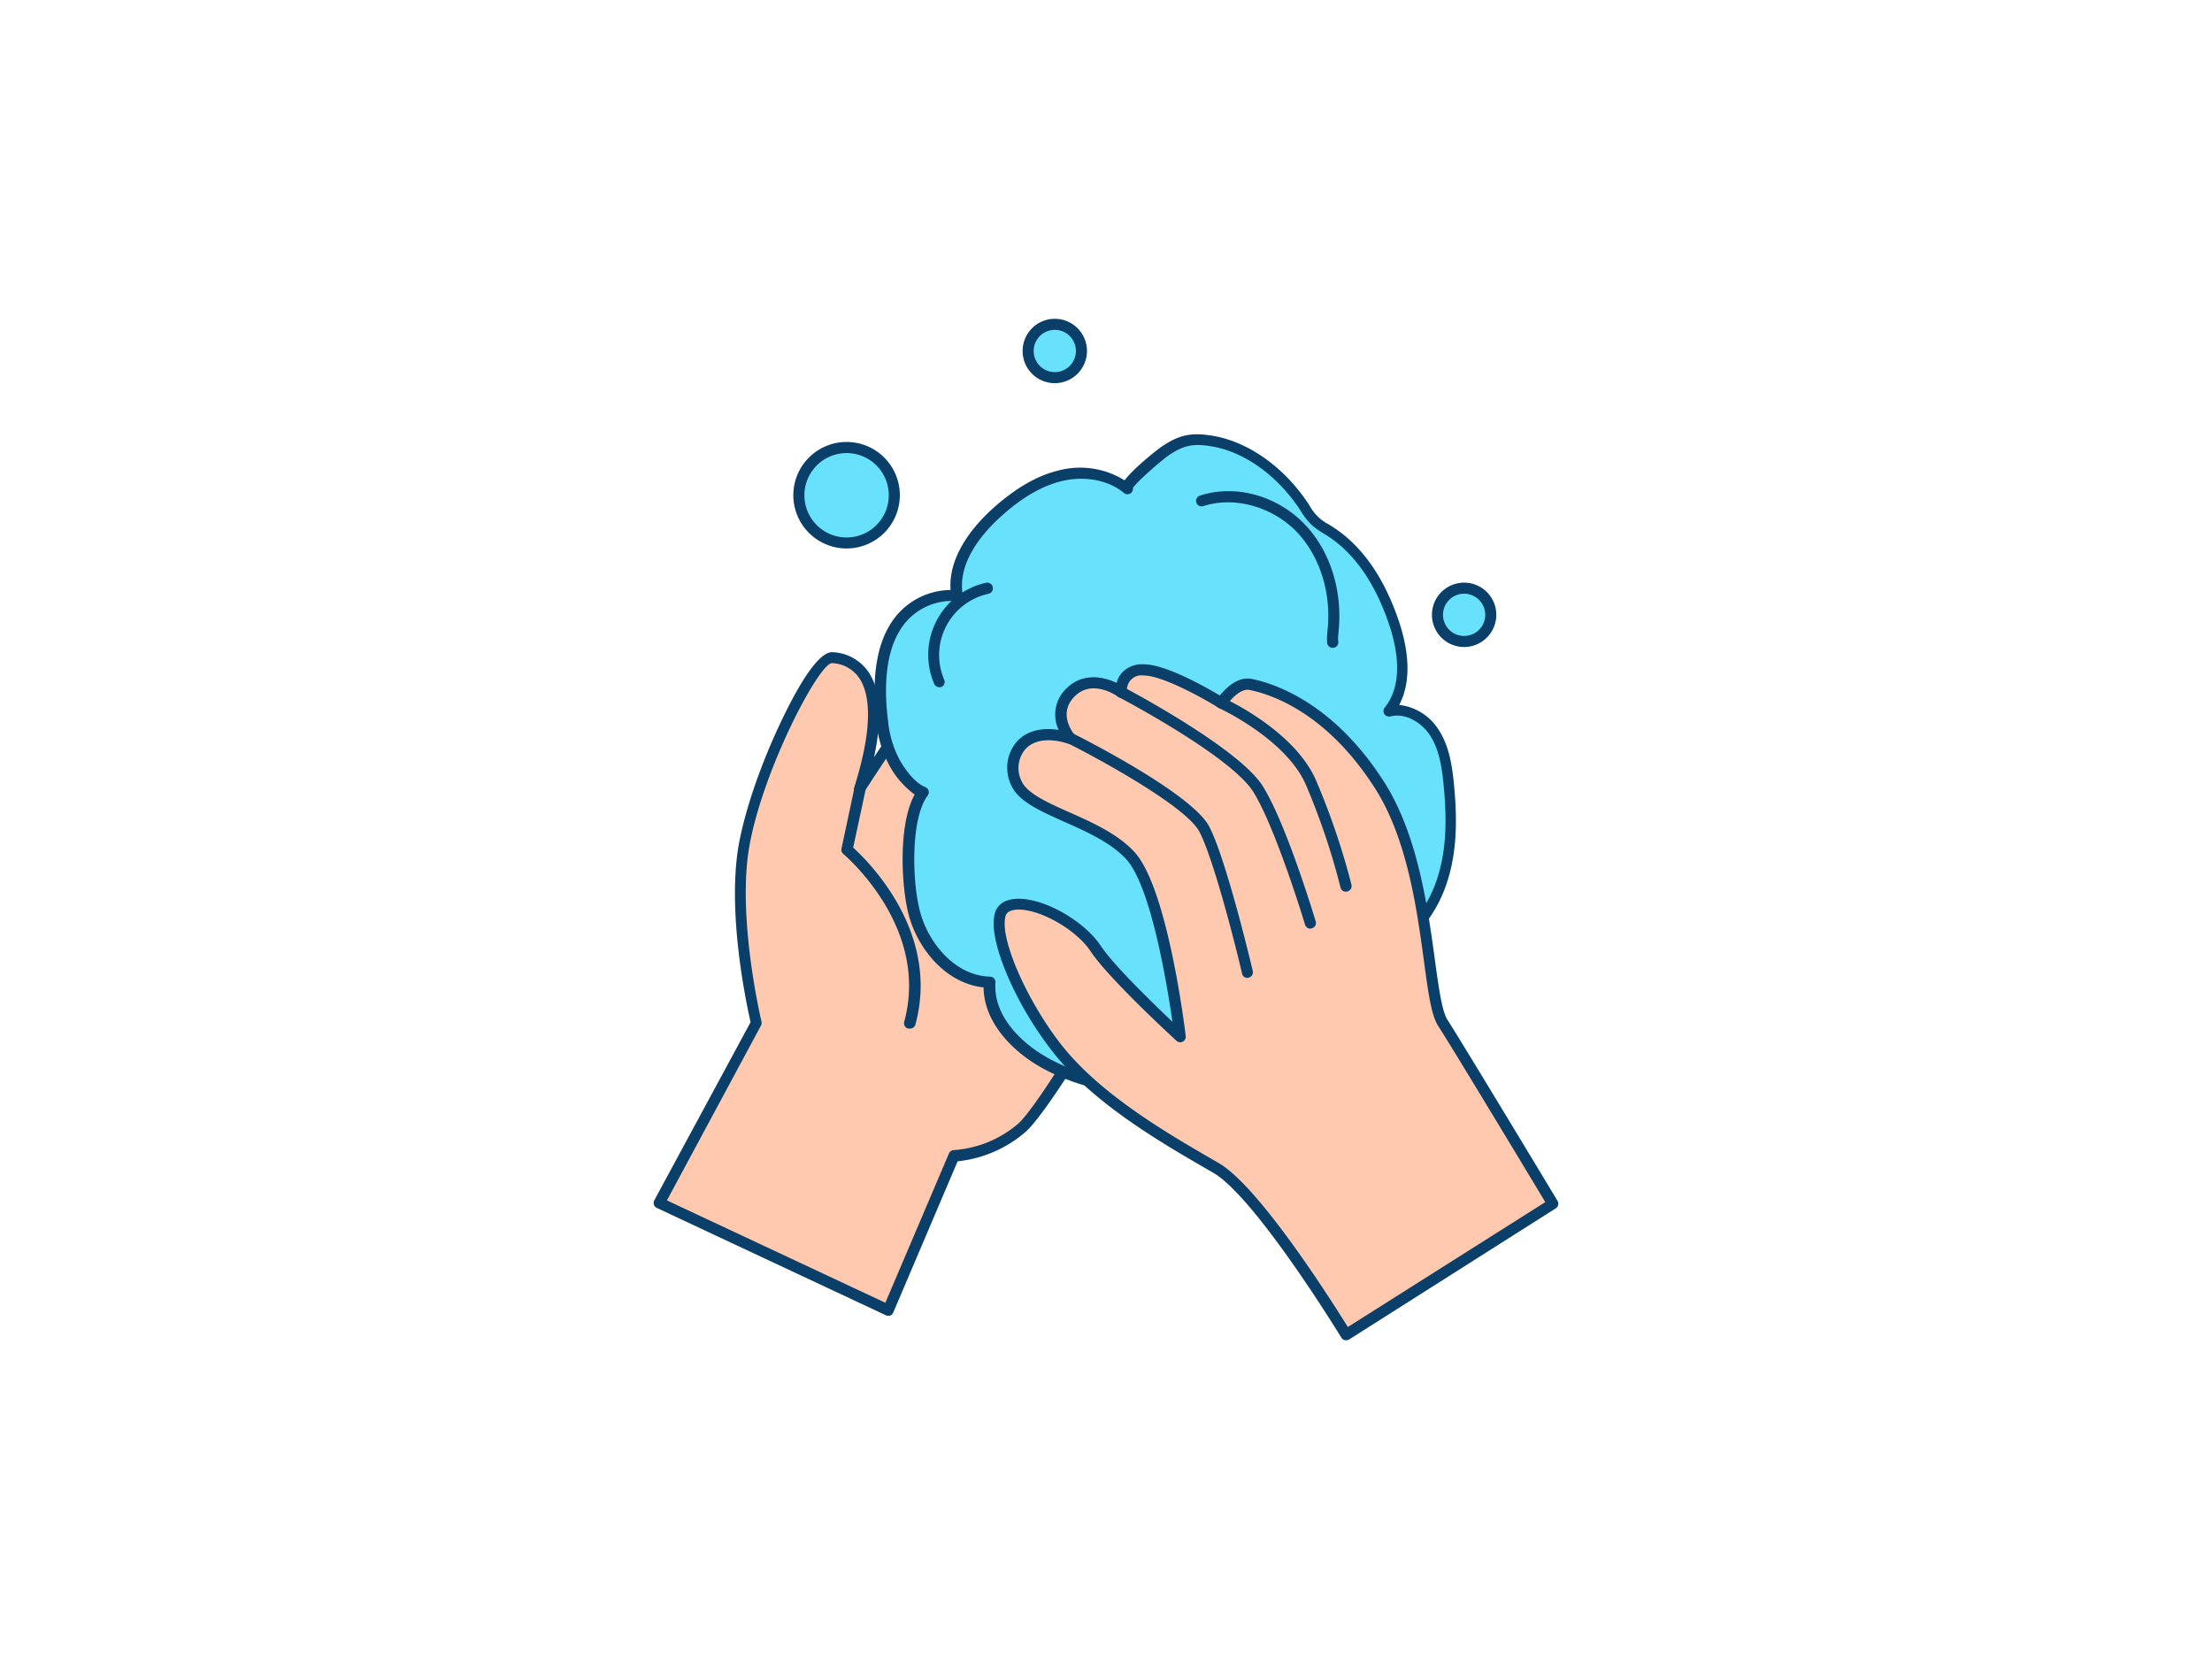 <svg xmlns="http://www.w3.org/2000/svg" viewBox="0 0 400 300"><g id="_439_washing_hands_outline" data-name="#439_washing_hands_outline"><path d="M119.2,217.52,136.79,185s-4.4-18.2-2.33-31.39,12.68-34.92,16-34.66,11.64,2.59,4.91,23.8c0,0,29.76-46.57,39.07-45.8s25.88,31.31,25.62,41.4-29.5,60.81-35.45,65.73A20.91,20.91,0,0,1,172.5,209l-11.9,28Z" fill="#ffc9b0"/><path d="M160.6,237.93a.94.94,0,0,1-.43-.1l-41.4-19.4a1,1,0,0,1-.52-.59,1,1,0,0,1,.07-.79l17.41-32.21c-.63-2.74-4.19-19.05-2.26-31.39,1-6.12,3.81-14.58,7.62-22.65,2.83-6,6.75-13.05,9.49-12.86a8.27,8.27,0,0,1,6.48,3.6c2.17,3.22,2.5,8.38,1,15.37,8.38-12.63,28.49-41.65,36.54-41,6.45.54,14.16,12.55,17.17,17.7,4.77,8.12,9.51,18.92,9.36,24.72-.27,10.53-29.44,61.2-35.81,66.47A22.29,22.29,0,0,1,173.17,210l-11.65,27.37a1,1,0,0,1-.57.54A.84.84,0,0,1,160.6,237.93Zm-40-20.86,39.5,18.51,11.5-27a1,1,0,0,1,.92-.61A20,20,0,0,0,184,203.3c5.52-4.56,34.84-55.33,35.09-65,.12-4.61-3.61-14.34-9.08-23.66-5.86-10-11.85-16.41-15.62-16.72-2-.15-7.46,2.5-22.14,22.2-8.48,11.39-15.93,23-16,23.14a1,1,0,0,1-1.79-.84c3.77-11.9,2.59-17.33.93-19.78a6.21,6.21,0,0,0-5-2.72c-2.56.38-12.84,20.18-15,33.82-2,12.84,2.27,30.81,2.31,31a1,1,0,0,1-.09.71Z" fill="#093f68"/><path d="M178.93,177.62c-6.69-.16-12.06-6.24-13.68-12.74-1.32-5.34-1.8-17,1.63-21.59-2.06-.79-4-3.34-5.11-5.3a19.82,19.82,0,0,1-2.24-7.4c-.65-5.34-.65-12.14,2.18-16.89,2.32-3.9,6.89-6.64,11.37-5.9C172,102,176,96.51,180.35,92.59c3.24-2.89,6.93-5.42,11.14-6.49s9-.48,12.31,2.31c-.8-.68,6.08-6.31,6.73-6.76,3-2.05,4.92-2.51,8.63-1.89,6.74,1.12,12.76,6.06,16.53,11.69a15.15,15.15,0,0,0,2.05,2.72,16.84,16.84,0,0,0,2.73,1.9c5.71,3.66,9.31,9.89,11.51,16.31,1.83,5.35,2.66,11.81-.88,16.23,3.13-.8,6.46,1.13,8.23,3.83s2.29,6,2.62,9.24c.56,5.63.64,11.41-1,16.83s-5.1,10.49-10.19,13c-2.9,1.41-6.53,1.86-9.26.14,3.22,2-6.89,13.27-8.43,14.74a37.61,37.61,0,0,1-43.48,6.25C183.86,189.6,178.47,184.1,178.93,177.62Z" fill="#68e1fd"/><path d="M207.12,197.83a39.08,39.08,0,0,1-18-4.34c-5.49-2.86-11.17-8.23-11.26-14.94-6.93-.72-12.06-7.16-13.62-13.43-1.26-5.08-1.82-16.06,1.16-21.44a15.81,15.81,0,0,1-4.54-5.2,20.6,20.6,0,0,1-2.37-7.77c-.62-5.18-.72-12.42,2.32-17.52a12.92,12.92,0,0,1,11.08-6.5c-.45-6.45,4.58-12,7.76-14.85,4-3.55,7.75-5.74,11.55-6.71a15.26,15.26,0,0,1,12.16,1.73c1.77-2.37,6.51-6,6.57-6,3.25-2.23,5.43-2.71,9.35-2.06,6.4,1.06,12.82,5.59,17.2,12.12l.32.49a8.27,8.27,0,0,0,3.51,3.44l.66.41c5.22,3.35,9.23,9,11.91,16.83,1.54,4.49,2.68,10.57.14,15.38a9.75,9.75,0,0,1,7.11,4.46c1.87,2.85,2.44,6.34,2.77,9.68.72,7.15.41,12.46-1,17.22-1.85,6.21-5.75,11.16-10.72,13.57a11.56,11.56,0,0,1-8.1,1c-.63,4.69-9.24,13.6-9.33,13.68A39,39,0,0,1,217,196.54,37.92,37.92,0,0,1,207.12,197.83ZM171.6,108.68a11,11,0,0,0-9,5.53c-2.76,4.62-2.64,11.39-2,16.26a18.54,18.54,0,0,0,2.12,7c1,1.82,2.86,4.19,4.59,4.86a1,1,0,0,1,.61.66,1,1,0,0,1-.17.87c-3,4-2.88,15-1.44,20.75s6.29,11.82,12.72,12a1,1,0,0,1,.72.32,1,1,0,0,1,.26.75c-.44,6.21,5,11.31,10.16,14a36.63,36.63,0,0,0,42.32-6.08c2.27-2.18,9-10.21,8.74-12.86,0-.23-.1-.28-.15-.31a1,1,0,1,1,1.07-1.69h0c2.53,1.59,5.93.94,8.28-.2,4.46-2.16,8-6.66,9.67-12.34,1.34-4.5,1.63-9.57.93-16.45-.29-2.88-.74-6.17-2.45-8.79-1.46-2.23-4.38-4.12-7.15-3.41a1,1,0,0,1-1.09-.43,1,1,0,0,1,.06-1.16c3.44-4.3,2.29-10.69.71-15.29-2.53-7.37-6.27-12.69-11.1-15.79l-.63-.39a13.57,13.57,0,0,1-2.25-1.62,12.93,12.93,0,0,1-1.88-2.42l-.31-.48c-4.08-6.08-10-10.29-15.86-11.26-3.4-.56-5.09-.19-7.9,1.74-.87.6-5.54,4.55-6.31,5.79a1,1,0,0,1-.22.78,1,1,0,0,1-1.41.12h0c-2.83-2.36-7.21-3.17-11.43-2.1-3.48.89-7,2.93-10.71,6.27-3.08,2.74-8.07,8.25-7,14.28a1,1,0,0,1-1.15,1.17A8.17,8.17,0,0,0,171.6,108.68Zm32.85-21Z" fill="#093f68"/><path d="M243.41,241.35s-15.58-25.57-23.52-30.16-21.29-12.11-28.8-21.71-13-23.38-9.19-25.47,12.94,2.5,16.28,7.51,15.26,15.87,15.26,15.87-3.15-26.3-9-32.7-18.37-8.08-20.6-13.09,1.39-10.85,9.74-8.07c0,0-3.9-4.45,0-8.35s9.19,0,9.19,0-.42-4,4-4,14.06,6,14.06,6,2.5-3.9,5.29-3.34,13.77,3.34,23.24,18.09,8.44,38.37,11.51,43.11S280.8,217.7,280.8,217.7Z" fill="#ffc9b0"/><path d="M243.41,242.35l-.22,0a1.05,1.05,0,0,1-.63-.46c-.15-.25-15.54-25.4-23.17-29.82l-.92-.53c-8.29-4.79-20.82-12-28.17-21.43-6.66-8.5-11.46-19.73-10.49-24.52a3.34,3.34,0,0,1,1.61-2.43c4.35-2.43,14.06,2.52,17.6,7.83,2.4,3.61,9.52,10.47,13,13.79-1-6.86-3.89-24.5-8.36-29.4-2.74-3-7.21-5-11.15-6.75-4.48-2-8.34-3.71-9.63-6.6a7.26,7.26,0,0,1,1-7.93c1.72-1.89,4.39-2.61,7.56-2.1a6.51,6.51,0,0,1,1.41-7.51c2.9-2.89,6.65-2.15,9.07-1a4.49,4.49,0,0,1,1-1.88,5,5,0,0,1,3.88-1.49c4,0,11.35,4.2,13.79,5.65,1-1.25,3.2-3.51,5.75-3,4.14.83,14.75,4.29,23.89,18.53,6.15,9.59,7.93,22.67,9.24,32.22.68,5,1.28,9.35,2.27,10.88,3,4.69,19.74,32.47,19.91,32.75a1,1,0,0,1-.32,1.36L244,242.2A1,1,0,0,1,243.41,242.35Zm-59.17-77.87a3.84,3.84,0,0,0-1.85.4,1.5,1.5,0,0,0-.62,1.08c-.84,4.16,4,15.07,10.1,22.9,7.11,9.09,19.44,16.21,27.6,20.93l.92.53c7.32,4.24,20.49,25.05,23.34,29.65l35.71-22.59c-2.83-4.7-16.65-27.65-19.37-31.85-1.24-1.91-1.8-6-2.57-11.7-1.28-9.36-3-22.2-8.94-31.41-8.73-13.6-18.71-16.87-22.6-17.65-1.73-.35-3.65,2-4.25,2.9a1,1,0,0,1-1.37.31c-2.6-1.62-10.11-5.83-13.53-5.83a2.62,2.62,0,0,0-3,2.93,1,1,0,0,1-.5,1,1,1,0,0,1-1.09-.06c-.18-.14-4.65-3.34-7.88-.1s-.09,6.83,0,7a1,1,0,0,1-1.08,1.6c-3.42-1.14-6.3-.8-7.88,1a5.29,5.29,0,0,0-.63,5.77c1,2.19,4.68,3.84,8.61,5.59,4.12,1.83,8.79,3.91,11.81,7.22,6,6.56,9.12,32.17,9.25,33.26a1,1,0,0,1-.53,1,1,1,0,0,1-1.14-.15c-.49-.45-12-11-15.41-16C194.68,168.07,188.11,164.48,184.24,164.48Z" fill="#093f68"/><path d="M225.6,176.84a1,1,0,0,1-1-.77c0-.2-4.74-20-7.71-25.66-2.39-4.57-18-13.09-23.78-16a1,1,0,0,1-.44-1.35,1,1,0,0,1,1.34-.44c.87.43,21.48,10.77,24.65,16.84,3.09,5.9,7.69,25.31,7.88,26.13a1,1,0,0,1-.74,1.2Z" fill="#093f68"/><path d="M237,167.93a1,1,0,0,1-1-.71c-.05-.17-5.29-17.48-9.35-24s-24.19-17.08-24.39-17.18a1,1,0,1,1,.93-1.77c.85.44,20.89,11.06,25.16,17.89s9.35,23.73,9.57,24.45a1,1,0,0,1-.67,1.25A1,1,0,0,1,237,167.93Z" fill="#093f68"/><path d="M243.41,161.25a1,1,0,0,1-1-.76,125.38,125.38,0,0,0-6.34-18.75c-3.69-8.18-15.53-13.65-15.65-13.7a1,1,0,0,1,.83-1.82c.52.23,12.64,5.82,16.64,14.69A129.09,129.09,0,0,1,244.39,160a1,1,0,0,1-1,1.23Z" fill="#093f68"/><path d="M164.48,186a1.09,1.09,0,0,1-.26,0,1,1,0,0,1-.71-1.23c4.69-17.19-10.89-30.22-11-30.34a1,1,0,0,1-.34-1l2.32-10.86a1,1,0,0,1,2,.42l-2.21,10.29c2.69,2.42,15.8,15.32,11.25,32A1,1,0,0,1,164.48,186Z" fill="#093f68"/><path d="M169.85,124.27a1,1,0,0,1-.92-.61,13.34,13.34,0,0,1,9.38-18.28,1,1,0,0,1,.43,2,11.33,11.33,0,0,0-8,15.53,1,1,0,0,1-.52,1.32A1.14,1.14,0,0,1,169.85,124.27Z" fill="#093f68"/><circle cx="153.09" cy="89.55" r="8.63" fill="#68e1fd"/><path d="M153.09,99.18a9.63,9.63,0,1,1,9.63-9.63A9.64,9.64,0,0,1,153.09,99.18Zm0-17.25a7.63,7.63,0,1,0,7.63,7.62A7.63,7.63,0,0,0,153.09,81.93Z" fill="#093f68"/><circle cx="190.74" cy="63.47" r="4.82" fill="#68e1fd"/><path d="M190.74,69.29a5.82,5.82,0,1,1,5.82-5.82A5.83,5.83,0,0,1,190.74,69.29Zm0-9.64a3.82,3.82,0,1,0,3.82,3.82A3.82,3.82,0,0,0,190.74,59.65Z" fill="#093f68"/><circle cx="264.75" cy="111.18" r="4.82" fill="#68e1fd"/><path d="M264.75,117a5.82,5.82,0,1,1,5.83-5.82A5.83,5.83,0,0,1,264.75,117Zm0-9.64a3.82,3.82,0,1,0,3.83,3.82A3.83,3.83,0,0,0,264.75,107.36Z" fill="#093f68"/><path d="M241,117.15a1,1,0,0,1-1-.86,7.91,7.91,0,0,1,.05-2l0-.2c.73-6.66-1.27-13.26-5.34-17.67-4.39-4.73-11.4-6.75-17.07-4.91a1,1,0,1,1-.62-1.9c6.49-2.11,14.18.08,19.15,5.45,4.47,4.83,6.66,12,5.87,19.25l0,.2A6.07,6.07,0,0,0,242,116a1,1,0,0,1-.85,1.14Z" fill="#093f68"/></g></svg>